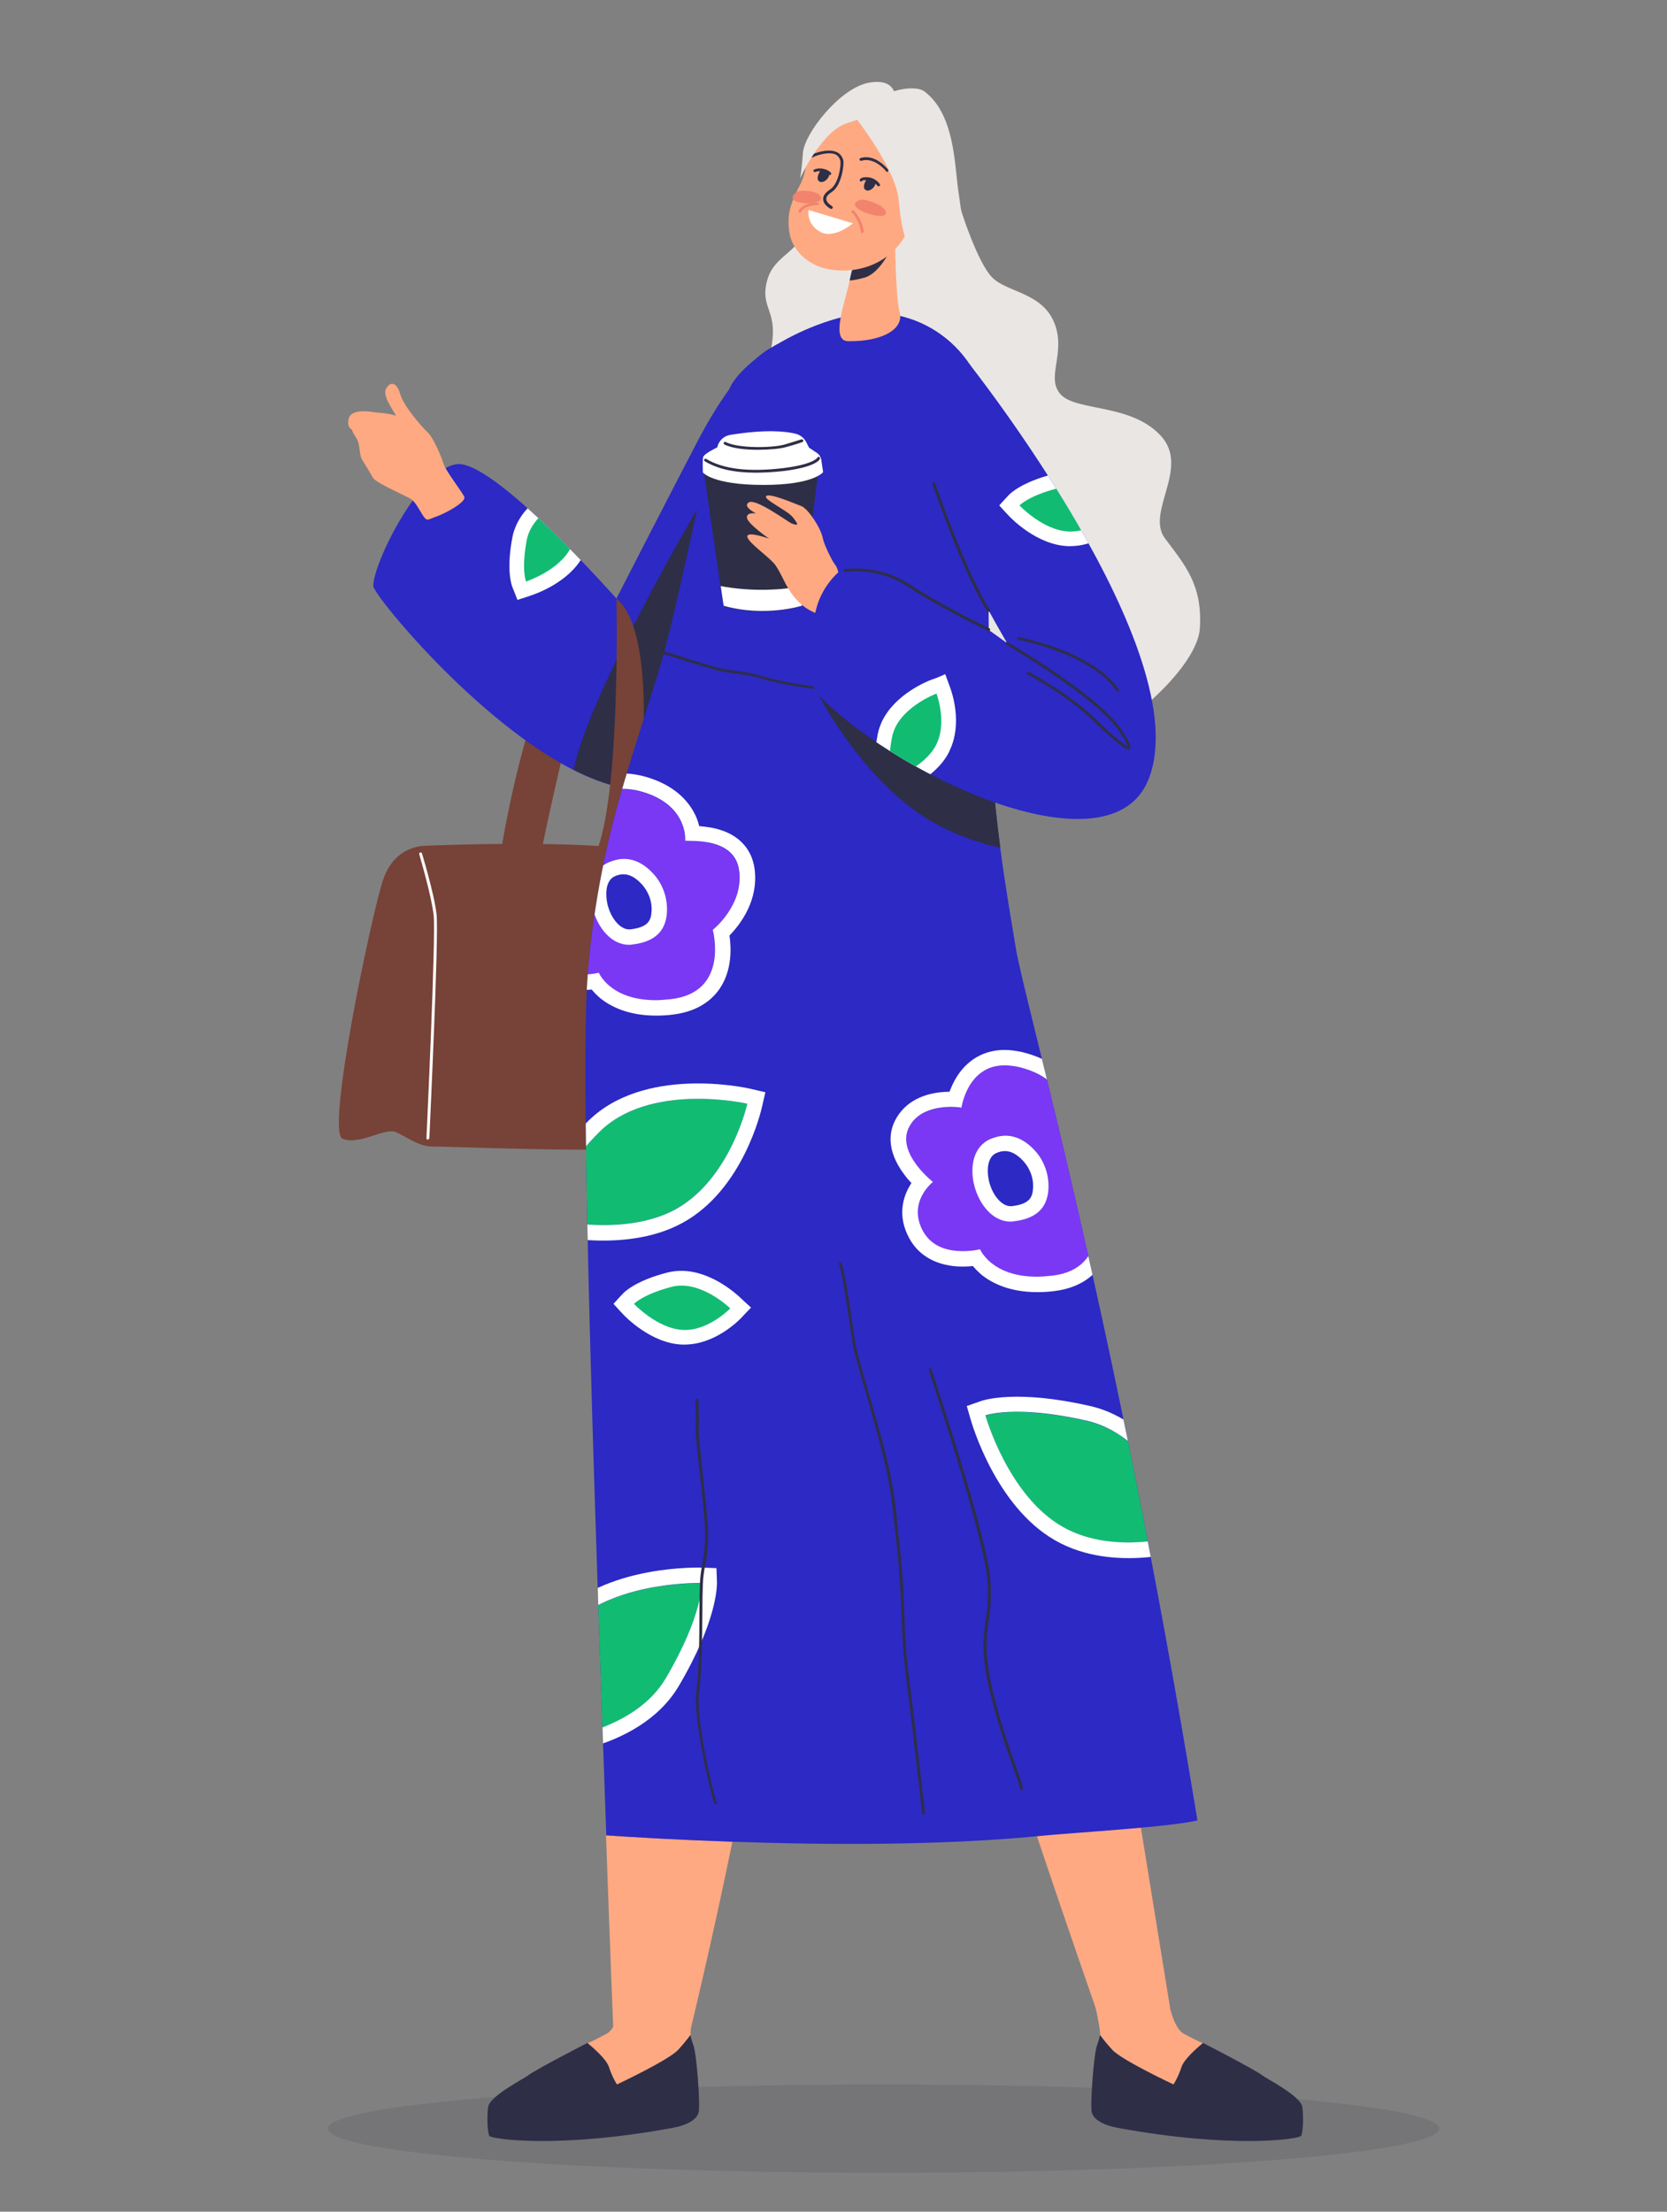 <svg version="1.1" id="Layer_1" xmlns="http://www.w3.org/2000/svg" xmlns:xlink="http://www.w3.org/1999/xlink" x="0" y="0" viewBox="0 0 626.6 831" style="enable-background:new 0 0 626.6 831" xml:space="preserve"><rect x="0" y="0" width="626.6" height="831" fill="#808080" stroke="none"/><style>.st0{fill:#ffa982}.st1{fill:#774237}.st2{fill:#eae6e4}.st4{fill:#2e2e47}.st7{fill:#7a38f5}.st8{fill:#fff}.st9{fill:#11bc72}.st10{fill:#f2836d}.st11{clip-path:url(#SVGID_4_)}</style><path class="st0" d="M388.7 686.8c13 38.7 23.5 68.7 23.5 68.7l27.6-1.2s-4.6-28.5-11.4-70.3c-11.3 2.6-25.8 1.5-39.7 2.8z"/><path class="st1" d="M219.9 248.2S203.3 317 203.5 321h-15.4s8.4-53.2 20.7-69.8 11.1-3 11.1-3z"/><path class="st1" d="M159.8 317.8s-11.6-.4-15.9 13.1c-4.4 13.5-21.5 94.6-15.1 97 6.5 2.5 15.9-4.4 20.1-2.5 4.2 1.9 8.8 5.6 14.2 5.4 5.4-.2 109.1 4.7 112.5-4 3.3-8.8-11.9-89.5-17.9-101.4-5.9-11.8-97.9-7.6-97.9-7.6z"/><path class="st2" d="M361.2 78.9s6.2 19.8 11.8 25.4c5.6 5.6 18.7 5.6 23.3 17 4.6 11.4-3.5 20.7 2.5 27 6 6.3 26.3 3.3 37.5 15.4 11.2 12.1-5.8 28.7 1.6 38.6 7.4 9.9 14.2 17.4 13.1 33.9-1.1 16.5-37 47.1-58.7 47.8-21.7.7-72.5-19.4-83.7-31.4s-27.9-91.8-20.8-113.7c7-21.9-1.9-21.2.2-32s10.8-10.7 15.3-21.1c4.5-10.4 20.9-36.8 34.2-31.7 13.3 5.3 23.7 24.8 23.7 24.8z"/><path d="M290.2 130.5s-11.9 4.6-27.9 35.1c-12.3 23.6-30.6 59.3-30.6 59.3s-46-52.1-59.9-50.5c-13.9 1.6-31.5 37.1-31.5 45.8 0 4 62.5 79.9 104.8 76.6 23.3-1.8 59.8-95.1 67.3-126.1 7.4-31.1-12.6-47.5-22.2-40.2z" style="fill:#2c29c4"/><path class="st4" d="M245 296.7c3.5-.3 7.3-2.6 11.2-6.4 3.7-33.5 5.8-98.9 5.8-98.9s-40.6 69.1-46.4 97.8c10.2 5.2 20.3 8.2 29.4 7.5z"/><ellipse cx="332.1" cy="799.8" rx="208.9" ry="16.6" style="opacity:.1;fill:#15192b"/><path class="st1" d="M231.7 224.9s1.7 75-7.9 96.1h14s12.8-80.6-6.1-96.1z"/><path class="st0" d="M231.9 783.3s-1.7-2.5-3-6.5c-.9-2.9-5.6-7-8.1-9.1.6-.2 2.5-1 7.3-3.6 6-3.3 7.5-24.3 7.5-24.3 1.6-3 30.2-8.3 29.3-3.7-2.1 10.2-5.8 26.1-5.3 28.6-.9 1.3-2.5 3.3-4.6 5.6-3.6 3.9-23.1 13-23.1 13z"/><path class="st4" d="M260.6 768.4c-.4-1.1-.8-2.4-1.1-3.8-.9 1.3-2.5 3.3-4.6 5.6-3.6 3.9-23 13-23 13s-1.7-2.5-3-6.5c-.9-2.9-5.6-7-8.1-9.1-.1 0-.2.1-.2.1s-19.3 9.9-22.1 12.1c-1.7 1.3-14.3 7.7-15 11.8-.6 4.1-.2 9.7.4 10.9.6 1.2 25.5 5 69-3 5.8-1.1 9.1-3.3 9.7-5.8.7-2.3-.7-22.2-2-25.3z"/><path class="st0" d="M441.1 783.3s1.7-2.5 3-6.5c.9-2.9 5.6-7 8.1-9.1-.6-.2-2.5-1-7.3-3.6-6-3.3-7.5-24.3-7.5-24.3-1.6-3-30.8-10.1-29.9-5.5 2.1 10.2 6.4 27.9 6 30.4.9 1.3 2.5 3.3 4.6 5.6 3.5 3.9 23 13 23 13z"/><path class="st4" d="M412.4 768.4c.4-1.1.8-2.4 1.1-3.8.9 1.3 2.5 3.3 4.6 5.6 3.6 3.9 23 13 23 13s1.7-2.5 3-6.5c.9-2.9 5.6-7 8.1-9.1.1 0 .2.1.2.1s19.3 9.9 22.1 12.1c1.7 1.3 14.3 7.7 15 11.8.6 4.1.2 9.7-.4 10.9-.6 1.2-25.5 5-69-3-5.8-1.1-9.1-3.3-9.7-5.8-.7-2.3.7-22.2 2-25.3z"/><path class="st0" d="M230.5 761.6h29.3s7.9-32.5 15.5-69.6c-20.5-.7-37.5-1.7-47.5-2.4 1.5 42.7 2.7 72 2.7 72z"/><defs><path id="SVGID_1_" d="M381.8 356.1c-2.8-17.5-9.4-52.1-9.9-90.7-.6-47.9-.3-95.7 0-98.8 2.3-29.7-20.9-50.8-46.5-48.9-16.8 1.2-41.9 13.8-50 26.1-7.3 11.1-18.3 76-27 105.6-10.6 35.8-23.4 66.4-27.5 117-3.2 40.2 3.4 221.6 7 323.2 10 .7 27 1.7 47.5 2.4 34 1.2 77.7 1.5 114.8-2.1 14-1.4 48.7-3.3 59.9-5.9-31.6-192.6-65-307.6-68.3-327.9z"/></defs><use xlink:href="#SVGID_1_" style="overflow:visible;fill:#2c29c4"/><clipPath id="SVGID_2_"><use xlink:href="#SVGID_1_" style="overflow:visible"/></clipPath><g style="clip-path:url(#SVGID_2_)"><path class="st7" d="M421.1 430.9c-1.9-13.2-20.6-10.4-20.3-11.1.2-.7.7-14.4-18-18.8s-21.5 15.3-21.5 15.3-14.7-2.4-19.6 7.3c-5 9.7 9 20.6 9 20.6s-9.7 7.6-3.8 18.4c5.9 10.9 21.5 6.9 21.5 6.9s5.2 12.5 27.2 9.9c22-2.6 15.6-26 15.6-26s11.8-9.2 9.9-22.5zm-40.1 28c-13.9 1.6-22-25.4-8.6-31.1 7.4-3.1 13 .5 16.6 4.4 3.6 3.9 5.5 9.2 5.1 14.5-.4 6.1-3.4 11.1-13.1 12.2z"/><path class="st8" d="M377.6 400.3c1.6 0 3.3.2 5.2.6 18.7 4.4 18.2 18.1 18 18.8-.2.7 18.4-2.1 20.3 11.1 1.9 13.2-9.9 22.5-9.9 22.5s6.4 23.4-15.6 26c-2.1.2-4 .4-5.8.4-17.2 0-21.4-10.3-21.4-10.3s-2.8.7-6.5.7c-5 0-11.6-1.3-15-7.6-5.9-10.9 3.8-18.4 3.8-18.4s-14-10.9-9-20.6c3.3-6.5 11.1-7.6 15.8-7.6 2.3 0 3.9.3 3.9.3s2.2-15.9 16.2-15.9zm2.2 58.7c.4 0 .8 0 1.2-.1 9.7-1.1 12.7-6.1 13.1-12.1.3-5.3-1.5-10.6-5.1-14.5-2.6-2.9-6.4-5.6-11.1-5.6-1.7 0-3.5.4-5.5 1.2-13.1 5.5-5.8 31.1 7.4 31.1zm-2.2-64.5c-7.8 0-14.3 3.8-18.4 10.8-1 1.7-1.7 3.4-2.3 4.9-9.7.1-16.9 3.9-20.4 10.7-2.2 4.2-3.4 11.1 3.1 20 1 1.4 2 2.6 3 3.6-3.3 5-5.4 12.4-.8 20.8 3.7 6.8 10.8 10.6 20.1 10.6 1.4 0 2.7-.1 3.8-.2.9 1.1 2 2.2 3.4 3.4 3.7 2.9 10.2 6.4 20.8 6.4 2.1 0 4.2-.1 6.4-.4 9.8-1.2 14.9-5.9 17.5-9.7 4.7-6.9 4.4-15.3 3.7-20 4.1-4.2 11.1-13.3 9.4-25.3-1-6.7-5.2-11.7-12-14.1-3.1-1.1-6.3-1.5-8.8-1.7-.4-1.8-1.1-3.7-2.2-5.6-2.6-4.6-8.1-10.6-19.7-13.4-2.3-.5-4.5-.8-6.6-.8zm2.2 58.7c-3.4 0-7.1-4.5-8.2-10.1-.7-3.7-.4-8.5 3-9.9 1.1-.5 2.2-.7 3.2-.7 2.3 0 4.6 1.3 6.9 3.8 2.5 2.8 3.9 6.5 3.6 10.2-.2 3.1-1 5.9-8 6.7h-.5z"/><path class="st7" d="M277.7 327c-1.9-13.2-20.6-10.4-20.3-11.1.2-.7.7-14.4-18-18.8s-21.5 15.3-21.5 15.3-14.7-2.4-19.6 7.3c-5 9.7 9 20.6 9 20.6s-9.7 7.6-3.8 18.4c5.9 10.9 21.5 6.9 21.5 6.9s5.2 12.5 27.2 9.9c22-2.6 15.6-26 15.6-26s11.8-9.3 9.9-22.5zm-40.1 27.9c-13.9 1.6-22-25.4-8.6-31.1 7.4-3.1 13 .5 16.6 4.4 3.6 3.9 5.5 9.2 5.1 14.5-.4 6.1-3.4 11.1-13.1 12.2z"/><path class="st8" d="M234.3 296.4c1.6 0 3.3.2 5.2.6 18.7 4.4 18.2 18.1 18 18.8-.2.7 18.4-2.1 20.3 11.1 1.9 13.2-9.9 22.5-9.9 22.5s6.4 23.4-15.6 26c-2.1.2-4 .4-5.8.4-17.2 0-21.4-10.3-21.4-10.3s-2.8.7-6.5.7c-5 0-11.6-1.3-15-7.6-5.9-10.9 3.8-18.4 3.8-18.4s-14-10.9-9-20.6c3.3-6.5 11.1-7.6 15.8-7.6 2.3 0 3.9.3 3.9.3s2.1-15.9 16.2-15.9zm2.1 58.6c.4 0 .8 0 1.2-.1 9.7-1.1 12.7-6.1 13.1-12.1.3-5.3-1.5-10.6-5.1-14.5-2.6-2.9-6.4-5.6-11.1-5.6-1.7 0-3.5.4-5.5 1.2-13.1 5.5-5.8 31.1 7.4 31.1zm-2.1-64.4c-7.8 0-14.3 3.8-18.4 10.8-1 1.7-1.7 3.4-2.3 4.9-9.7.1-16.9 3.9-20.4 10.7-2.2 4.2-3.4 11.1 3.1 20 1 1.4 2 2.6 3 3.6-3.3 5-5.4 12.4-.8 20.8 3.7 6.8 10.8 10.6 20.1 10.6 1.4 0 2.7-.1 3.8-.2.9 1.1 2 2.2 3.4 3.4 3.7 2.9 10.2 6.4 20.8 6.4 2.1 0 4.2-.1 6.4-.4 9.8-1.2 14.9-5.9 17.5-9.7 4.7-6.9 4.4-15.3 3.7-20 4.1-4.2 11.1-13.3 9.4-25.3-1-6.7-5.2-11.7-12-14.1-3.1-1.1-6.3-1.5-8.8-1.7-.4-1.8-1.1-3.7-2.2-5.6-2.6-4.6-8.1-10.6-19.7-13.4-2.4-.5-4.6-.8-6.6-.8zm2.1 58.6c-3.4 0-7.1-4.5-8.2-10.1-.7-3.7-.4-8.5 3-9.9 1.1-.5 2.2-.7 3.2-.7 2.3 0 4.6 1.3 6.9 3.8 2.5 2.8 3.9 6.5 3.6 10.2-.2 3.1-1 5.9-8 6.7h-.5z"/><path class="st9" d="M447.2 576s-12.1-36.1-38.7-42.1c-26.7-6.1-38.1-2-38.1-2s8.4 29.9 28.9 41.8c20.5 11.8 47.9 2.3 47.9 2.3z"/><path class="st8" d="M447.2 576s-27.4 9.4-47.9-2.4-28.9-41.8-28.9-41.8 11.4-4.1 38.1 2 38.7 42.2 38.7 42.2zm7.3 3.6-1.8-5.4c-.5-1.6-13.4-39.2-42.9-45.9-27.5-6.3-40-2.3-41.3-1.8l-5.1 1.8 1.5 5.2c.4 1.3 9.3 32.4 31.6 45.2 22.5 13 51.5 3.3 52.7 2.8l5.3-1.9z"/><path class="st9" d="M280.9 414.7s-37.1-8.5-56.2 11.1-21.6 31.5-21.6 31.5 29.9 8.4 50.7-2.9c20.8-11.3 27.1-39.7 27.1-39.7z"/><path class="st8" d="M280.9 414.7s-6.3 28.3-27 39.7c-20.8 11.3-50.7 2.9-50.7 2.9s2.5-11.9 21.6-31.5c19-19.6 56.1-11.1 56.1-11.1zm6.8-4.3-5.6-1.3c-1.6-.4-40.5-9-61.6 12.7-19.7 20.2-22.8 32.9-23.1 34.3l-1.1 5.3 5.2 1.5c1.3.4 32.5 8.9 55-3.4 22.8-12.4 29.6-42.2 29.9-43.5l1.3-5.6zM280 489.2l-1.7-1.6c-1.1-1-10.7-10.1-22.2-10.1-1.7 0-3.5.2-5.1.6-11.8 3-16.2 7.2-16.9 8l-1.5 1.6-2 2.2 2 2.2 1.5 1.6c1 1.1 10.6 11 22.2 11.5h1c11.4 0 20.2-8.9 21.2-9.9l1.6-1.7 2.2-2.3-2.3-2.1z"/><path class="st9" d="M274.5 491.6s-11.2-10.9-22-8.1c-10.8 2.8-14.2 6.4-14.2 6.4s8.7 9.3 18.4 9.8c9.5.5 17.8-8.1 17.8-8.1zM198.4 654.7s38-.5 51.9-24.1c13.9-23.6 13.5-35.7 13.5-35.7s-31.1-1.1-48.6 14.9c-17.5 15.9-16.8 44.9-16.8 44.9z"/><path class="st8" d="M198.4 654.7s-.7-29 16.8-45c17.5-15.9 48.6-14.9 48.6-14.9s.4 12.1-13.5 35.7-51.9 24.2-51.9 24.2zm-5.7 5.8 5.7-.1c1.7 0 41.4-.9 56.8-27 14.3-24.3 14.3-37.4 14.3-38.8l-.2-5.4-5.4-.2c-1.4 0-33.7-1-52.6 16.4-19.2 17.5-18.7 48.1-18.7 49.4l.1 5.7z"/></g><path class="st0" d="M319.4 105.3c5.3-25.8 17-18.3 17-18.3s.1 24.3 1.8 30.6c1.5 5.8-6.2 10.8-19.4 10.6-6.7-.1-1.3-14.1.6-22.9z"/><path class="st4" d="M321.8 96.7c-.9 2.3-1.7 5.2-2.4 8.5v.2c1.3-.1 3.1-.4 5.6-1.1 5.7-1.6 9.9-10.8 9.9-10.8l-13.1 3.2z"/><path class="st0" d="M342.9 82.8s2.9.7 5.8-1.4c2.3-1.7 3.1-7.9 1.3-10-1.8-2.2-4.4-2.4-4.9-2.6-.6-.2 1.5-13.3-1.2-20.2-2.6-6.9-4-10.2-14.6-10.7s-16.6 4.6-20.5 8.7c-4 4.1-5.4 13.2-6.2 17.5-.9 4.3-2.1 5.5-3.1 7.8-2.5 5.2-3.7 9-2.8 15.3.9 6.4 6.7 13.2 16.9 14.3 10.2 1.1 23.8-2.9 29.3-18.7z"/><path class="st4" d="M333.5 64.6c-.2 0-.3-.1-.4-.2 0-.1-4.3-5.5-9.3-4-.3.1-.6-.1-.7-.3-.1-.3.1-.6.3-.7 5.6-1.8 10.2 4.1 10.4 4.3.2.2.1.6-.1.7.1.2-.1.2-.2.2z"/><path class="st8" d="M303.9 78.9s-.9 5.3 4.4 8.2c5.3 2.9 12.3-3.2 12.3-3.2l-16.7-5z"/><path class="st4" d="M330.2 70c-.2 0-.3-.1-.4-.2 0 0-1.2-1.7-3.1-2-1.7-.3-2.5 0-2.6.1-.1.2-.4.4-.6.3-.3-.1-.4-.4-.3-.7.2-.6 1.3-1.2 3.7-.8 2.4.4 3.8 2.4 3.8 2.5.2.2.1.6-.1.7-.2.1-.3.1-.4.1zm-6.2-2.1zm0 0zM369.9 264c-.7 0-17.4-.9-21.4-2.1-1.8-.6-6.4-.7-12.2-.8-6.4-.2-14.3-.3-21.7-1.2-14.5-1.7-20.8-2.8-27.9-4.8-5.2-1.5-8.1-1.8-10.8-2.1-1.2-.1-2.3-.3-3.5-.5-4.2-.7-22.3-6.6-23.1-6.8-.3-.1-.4-.4-.3-.7.1-.3.4-.4.7-.3.2.1 18.8 6.1 22.9 6.8 1.2.2 2.3.3 3.4.5 2.8.3 5.8.7 11 2.2 7.1 2 13.3 3.1 27.7 4.8 7.4.9 15.3 1.1 21.6 1.2 5.9.1 10.5.3 12.5.9 3.8 1.2 20.9 2 21.1 2.1.3 0 .5.3.5.6 0-.1-.2.2-.5.2zM312 65.8c-.1 0-.3-.1-.4-.2 0 0-.9-.9-2.5-1.2-1.6-.3-2.6.2-2.6.2-.3.1-.6 0-.7-.2-.1-.3 0-.6.2-.7.1 0 1.4-.7 3.3-.3 1.9.3 3 1.4 3 1.5.2.2.2.5 0 .7-.1.2-.2.2-.3.2z"/><path class="st4" d="M312.4 78.5c-.1 0-.2 0-.3-.1-1.8-1.1-2.7-2.3-2.7-3.6 0-1.3.9-2.5 2.6-3.6 3.3-2.1 4.2-9.3 3.9-10.7-.3-1.2-.9-2-1.9-2.5-2.8-1.2-7.7.6-8.5 1.1-.2.1-.6.1-.7-.2-.1-.2-.1-.6.2-.7.6-.4 6-2.6 9.4-1.1 1.4.6 2.2 1.7 2.6 3.2.3 1.6-.6 9.4-4.3 11.8-1.4.9-2.2 1.8-2.1 2.7 0 .9.8 1.8 2.2 2.7.2.1.3.5.2.7-.2.2-.4.3-.6.3zM348.4 307.6c8.6 5.4 18.5 8.8 27.6 11-1.2-9.2-2.3-19.2-3.1-29.8l-65.5-28.3c0 .1 16 31.6 41 47.1z"/><path class="st10" d="M325.1 75.1s7.1 1.6 7.9 4.5c.7 2.9-7.2 1.2-10.4-1.1-3.3-2.3.8-3.9 2.5-3.4zM300.9 71.7s6.4-.4 7.6 2.2c1.2 2.6-6 3.1-9.2 1.8-3.2-1.4 0-3.9 1.6-4z"/><path class="st4" d="M325.7 67.4s-2.1 3.3-.1 4.1c1.9.7 4.2-2.3 3.3-3.4-.7-1.1-2.9-1.1-3.2-.7zM308.3 64.2s-2.1 3.3-.1 4.1c1.9.7 4.2-2.3 3.3-3.4-.7-1.1-2.9-1.1-3.2-.7z"/><path class="st2" d="M321.6 44.2s15.2 19.3 16.2 31c2 25.5 11.7 30.7 28.7 35.1 0 0-5.9-32.7-7-44.8-1.2-12.1-3.3-24.6-12.1-31.2-3.7-2.7-17.6-.8-25.8 9.9z"/><path class="st2" d="M336.5 37.1s.8-8-10-6-24.2 19.1-24.7 26.4c-.5 7.3-1.1 9.6-1.1 9.6s8.2-18.3 18.2-21c10-2.9 17.6-9 17.6-9z"/><path class="st10" d="M324.1 87.6c-.3 0-.5-.2-.5-.5-.6-4.6-3.4-7.3-3.4-7.3-.2-.2-.2-.5 0-.7.2-.2.5-.2.7 0 .1.1 3.1 3 3.8 7.9-.1.3-.3.5-.6.6zM300.7 79.9c-.1 0-.2 0-.3-.1-.2-.1-.3-.5-.2-.7 1.9-3.2 6.9-3 7.1-3 .3 0 .5.3.5.5 0 .3-.3.5-.5.5 0 0-4.6-.2-6.2 2.5 0 .2-.2.3-.4.3z"/><path class="st4" d="m307.8 175.2-6.5 52.5s-13.9 4.4-29.4 0l-7.6-52.5h43.5z"/><path class="st8" d="M299.2 163c-3.6-.9-11-1.8-24.7.4-2.5.4-4.4 2.3-4.9 4.7 0 0-5.1 2.4-5.3 3.7-.3 1.3-.1 5.7-.1 5.7s3.5 4.7 22.8 4.7c18.9 0 22.4-4.8 22.4-4.8l-.7-4.7c-.2-1-.7-1.9-1.6-2.5l-3-2-1-2c-.8-1.6-2.2-2.7-3.9-3.2z"/><path class="st4" d="M284.9 169c-4.7 0-9.7-.5-12.6-2-.3-.1-.4-.5-.2-.7.1-.3.5-.4.7-.2 4.9 2.5 17.9 2.2 22.2.9 4.1-1.2 6.1-1.9 6.2-1.9.3-.1.6 0 .7.3.1.3 0 .6-.3.7 0 0-2.1.8-6.2 1.9-2.1.6-6.2 1-10.5 1zM284 177.6c-8 0-14.3-1.4-19.1-4.3-.2-.1-.3-.5-.2-.7.1-.2.5-.3.7-.2 6.5 3.9 16 5 28.9 3.5 11.5-1.4 12.9-3.9 12.9-3.9.1-.3.4-.4.7-.3.3.1.4.4.3.7-.1.3-1.5 3.1-13.8 4.6-3.7.4-7.2.6-10.4.6z"/><path class="st8" d="M290.5 221.5c4.8-.2 8.8-.8 11.8-1.4l-.9 7.5s-13.9 4.4-29.4 0l-1.1-7.4c5 1 12.4 1.7 19.6 1.3z"/><path class="st0" d="M297.6 196.7c1.6.6 2.4.7 1.9-.2-.2-.3-1.2-2.3-3.2-3.7-3.5-2.5-8.6-5.1-8.4-6.2.4-1.9 11 2.7 13.4 3.6 2.3.9 7.2 7.9 8 12.1.5 2.5 3.5 8.5 4.6 9.9 3.8 4.6-.3 22.4-4.2 19.6-2.1-1.5-6.9-1.6-12.2-8.8-2.3-3.2-3.9-7.6-6-10.6s-10.8-8.8-10.6-10.9c.2-2 8.2.9 8.2.9s-7.7-5.3-8.3-7.7c-.5-2.4 3.4-1.8 3.4-1.8s-5.2-2.5-2.8-4.1c2.5-1.8 14.6 7.2 16.2 7.9z"/><defs><path id="SVGID_3_" d="M364 136.3s87 109.5 67.6 156.8c-14.4 35.1-91.7-.2-122.5-30.5-10.7-10.6-3.1-30.5-2.5-33 2.1-9.4 8.7-14.7 8.7-14.7s6.3-1.9 19.5 1.2c14.1 3.4 43.8 25.6 43.8 25.6s-29.2-48.8-28.9-69.6c.3-20.7 14.3-35.8 14.3-35.8z"/></defs><use xlink:href="#SVGID_3_" style="overflow:visible;fill:#2c29c4"/><clipPath id="SVGID_4_"><use xlink:href="#SVGID_3_" style="overflow:visible"/></clipPath><g class="st11"><path class="st8" d="m425 189.2-1.7-1.6c-1.1-1-10.7-10.1-22.2-10.1-1.7 0-3.5.2-5.1.6-11.8 3-16.2 7.2-16.9 8l-1.5 1.6-2 2.2 2 2.2 1.5 1.6c1 1.1 10.6 11 22.2 11.5h1c11.4 0 20.2-8.9 21.2-9.9l1.6-1.7 2.2-2.3-2.3-2.1z"/><path class="st9" d="M419.4 191.6s-11.2-10.9-22-8.1c-10.8 2.8-14.2 6.4-14.2 6.4s8.7 9.3 18.4 9.8c9.6.5 17.8-8.1 17.8-8.1z"/></g><g class="st11"><path class="st8" d="m352.3 254.6-2.2.8c-1.4.5-13.7 5.4-18.6 15.7-.7 1.6-1.3 3.2-1.6 4.9-2.3 12-.4 17.7 0 18.7l.8 2 1.1 2.8 2.8-.9 2.1-.7c1.5-.5 14.5-4.8 19.9-15.1.2-.3.3-.6.4-.9 4.9-10.3.7-22 .2-23.4l-.8-2.2-1.1-3-3 1.3z"/><path class="st9" d="M352 260.6s-14.6 5.4-16.7 16.4c-2.1 11-.3 15.6-.3 15.6s12.1-3.9 16.7-12.4.3-19.6.3-19.6z"/></g><path class="st0" d="M149.2 157.2c.6-.5-5.6-7.8-4.2-10.9 1.5-3.1 4.1-2.9 5.4 1.7 1.3 4.6 8.1 12.3 10.3 14.4 2.3 2.1 5.4 9.7 6.1 12.1.8 2.4 6.7 10.1 7.7 12.1s-7.3 6.4-10.5 7.5-3.3 1.8-4.6.2c-1.3-1.7-2.9-5.4-4.9-6.8-2.1-1.3-13.4-6.1-14.4-8.1s-3.3-5.4-4.1-6.9c-.8-1.5-.7-3.9-1.3-6.2-.6-2.3-2.7-3.7-2.4-5.8.5-2.1 16-2.5 16.9-3.3z"/><path class="st0" d="M141.2 155s-9-2-10.1 2.2c-1.1 4.3 2.1 5.2 4.7 4.3 2.6-.8 16 .9 15-3.7-.6-2.5-9.6-2.8-9.6-2.8z"/><path class="st0" d="M149.2 159.5s4.2.3 4.6 1.9c.4 1.6-.2 2.2-.2 2.2s2.4 1.5 2.3 2.7c-.1 1.1-.3 1.3-.3 1.3s1.9 1.1 2.1 2.4c.2 1.3-12.5 9.3-14.5 8.9-2-.4-6.8-16.3-6.2-17.3.7-1.2 12.2-2.1 12.2-2.1z"/><path class="st8" d="M160.8 428.2c-.1 0-.1 0 0 0-.3 0-.5-.3-.5-.6 0-.8 3.6-75.7 2.7-83.7-.9-7.9-5.4-22.7-5.4-22.9-.1-.3.1-.6.3-.7.3-.1.6.1.7.3 0 .1 4.6 15 5.5 23 .9 8-2.6 80.7-2.7 83.8-.1.6-.4.8-.6.8z"/><path class="st4" d="M371.6 229.9c-.2 0-.3-.1-.4-.2-8.8-13-20.6-47.5-20.7-47.8-.1-.3.1-.6.3-.7.3-.1.6.1.7.3.1.3 11.9 34.6 20.6 47.6.2.2.1.6-.1.7-.2.1-.3.1-.4.1z"/><defs><path id="SVGID_5_" d="M290.2 130.5s-11.9 4.6-27.9 35.1c-12.3 23.6-30.6 59.3-30.6 59.3s-46-52.1-59.9-50.5c-13.9 1.6-31.5 37.1-31.5 45.8 0 4 62.5 79.9 104.8 76.6 23.3-1.8 59.8-95.1 67.3-126.1 7.4-31.1-12.6-47.5-22.2-40.2z"/></defs><clipPath id="SVGID_6_"><use xlink:href="#SVGID_5_" style="overflow:visible"/></clipPath><g style="clip-path:url(#SVGID_6_)"><path class="st8" d="m215 180.5-2.2.8c-1.4.5-13.7 5.4-18.6 15.7-.7 1.6-1.3 3.2-1.6 4.9-2.3 12-.4 17.7 0 18.7l.8 2 1.1 2.8 2.8-.9 2.1-.7c1.5-.5 14.5-4.8 19.9-15.1.2-.3.3-.6.4-.9 4.9-10.3.7-22 .2-23.4l-.8-2.2-1.1-3-3 1.3z"/><path class="st9" d="M214.7 186.5s-14.6 5.4-16.7 16.4c-2.1 11-.3 15.6-.3 15.6s12.1-3.9 16.7-12.4.3-19.6.3-19.6z"/></g><path class="st4" d="M424.2 281.5c-1 0-3.8-1.5-13.4-10.8-9.8-9.6-24.4-17.2-24.6-17.3-.3-.1-.4-.5-.2-.7.1-.3.4-.4.7-.2.1.1 14.9 7.8 24.8 17.4 8 7.8 11.5 10.2 12.4 10.5-.1-.5-.6-1.9-3.5-6.1-8.5-12.4-41.8-31.9-42.1-32.1-.3-.1-.3-.5-.2-.7.1-.3.5-.3.7-.2.1 0 8.5 5 17.9 11.4 12.7 8.7 20.9 15.7 24.5 21 4.2 6.1 4 7.1 3.4 7.6 0 .1-.1.2-.4.2zM420.1 259.8c-.2 0-.3-.1-.4-.2-9.7-14.1-36.7-19.2-37-19.2-.3-.1-.5-.3-.4-.6.1-.3.3-.5.6-.4.1 0 7 1.3 15 4.3 7.4 2.8 17.4 7.8 22.6 15.3.2.2.1.6-.1.7-.1.1-.2.1-.3.1zM371.6 237.2c-.1 0-.2 0-.2-.1-.2-.1-18.2-8.8-30-16.6-11.6-7.7-23.6-5.6-23.7-5.6-.3.1-.6-.1-.6-.4-.1-.3.1-.6.4-.6.1 0 12.5-2.2 24.5 5.7 11.7 7.8 29.7 16.4 29.9 16.5.3.1.4.4.2.7-.1.3-.3.4-.5.4zM347.1 681.7c-.3 0-.5-.2-.5-.5s-3.9-34.9-6-50.8c-1.1-8.6-1.5-16.9-1.8-24.9-.3-7-.6-14.2-1.4-21.7-.3-2.7-.5-5.2-.8-7.5-1.2-11.2-1.8-17.9-5.1-31-1.8-7.1-4-14.9-6-21.8-2.5-8.6-4.7-16-5.2-19.9-.2-1.3-.4-2.9-.7-4.7-1.1-7.5-2.5-17.8-4.2-24-.1-.3.1-.6.4-.6.3-.1.6.1.6.4 1.7 6.3 3.2 16.6 4.2 24.1.2 1.8.5 3.3.7 4.7.6 3.8 2.7 11.2 5.2 19.8 2 6.9 4.3 14.8 6.1 21.9 3.3 13.1 4 19.9 5.1 31.2.2 2.3.5 4.7.8 7.4.8 7.5 1.1 14.8 1.4 21.8.3 8 .6 16.2 1.8 24.8 2.1 15.9 5.9 50.5 6 50.8 0 .2-.2.5-.6.5.1 0 .1 0 0 0zM383.9 672.6c-.3 0-.5-.2-.5-.5-.1-1-1.1-3.8-2.5-7.8-2.9-8.1-7.2-20.4-9.8-33.2-2.2-11-1.4-16.4-.6-22 .6-4.3 1.2-8.7.6-15.9-1.4-16.6-21.8-77.7-22-78.4-.1-.3.1-.6.3-.7.3-.1.6.1.7.3.2.6 20.7 61.9 22.1 78.6.6 7.3 0 11.8-.6 16.1-.8 5.6-1.5 10.8.6 21.7 2.5 12.7 6.9 25 9.7 33 1.5 4.1 2.4 6.9 2.6 8 0 .5-.2.8-.6.8.1 0 0 0 0 0zM269 677.9c-.2 0-.4-.1-.5-.3-1.7-4.9-8.1-32.1-6.7-42.3.9-6.8 1.1-19.1 1.1-29 0-4.8.1-8.9.2-11.4.1-2.8.5-5.1.9-7.4.7-4 1.4-8.1.9-15.1-.4-5.2-1.2-12.6-1.9-19.1-.9-8-1.6-14.9-1.5-17 .1-2 0-4.1 0-5.9-.1-1.7-.1-3.3 0-4.3 0-.3.3-.5.6-.5s.5.3.5.6c-.1 1-.1 2.5 0 4.2.1 1.9.1 4 0 6s.7 9.2 1.5 16.8c.7 6.6 1.5 14 1.9 19.2.5 7.1-.2 11.3-.9 15.4-.4 2.3-.8 4.6-.9 7.3-.1 2.5-.2 6.6-.2 11.4-.1 9.9-.2 22.3-1.2 29.1-1.4 10.1 4.9 36.9 6.6 41.8.1.3 0 .6-.3.7 0-.2 0-.2-.1-.2z"/></svg>